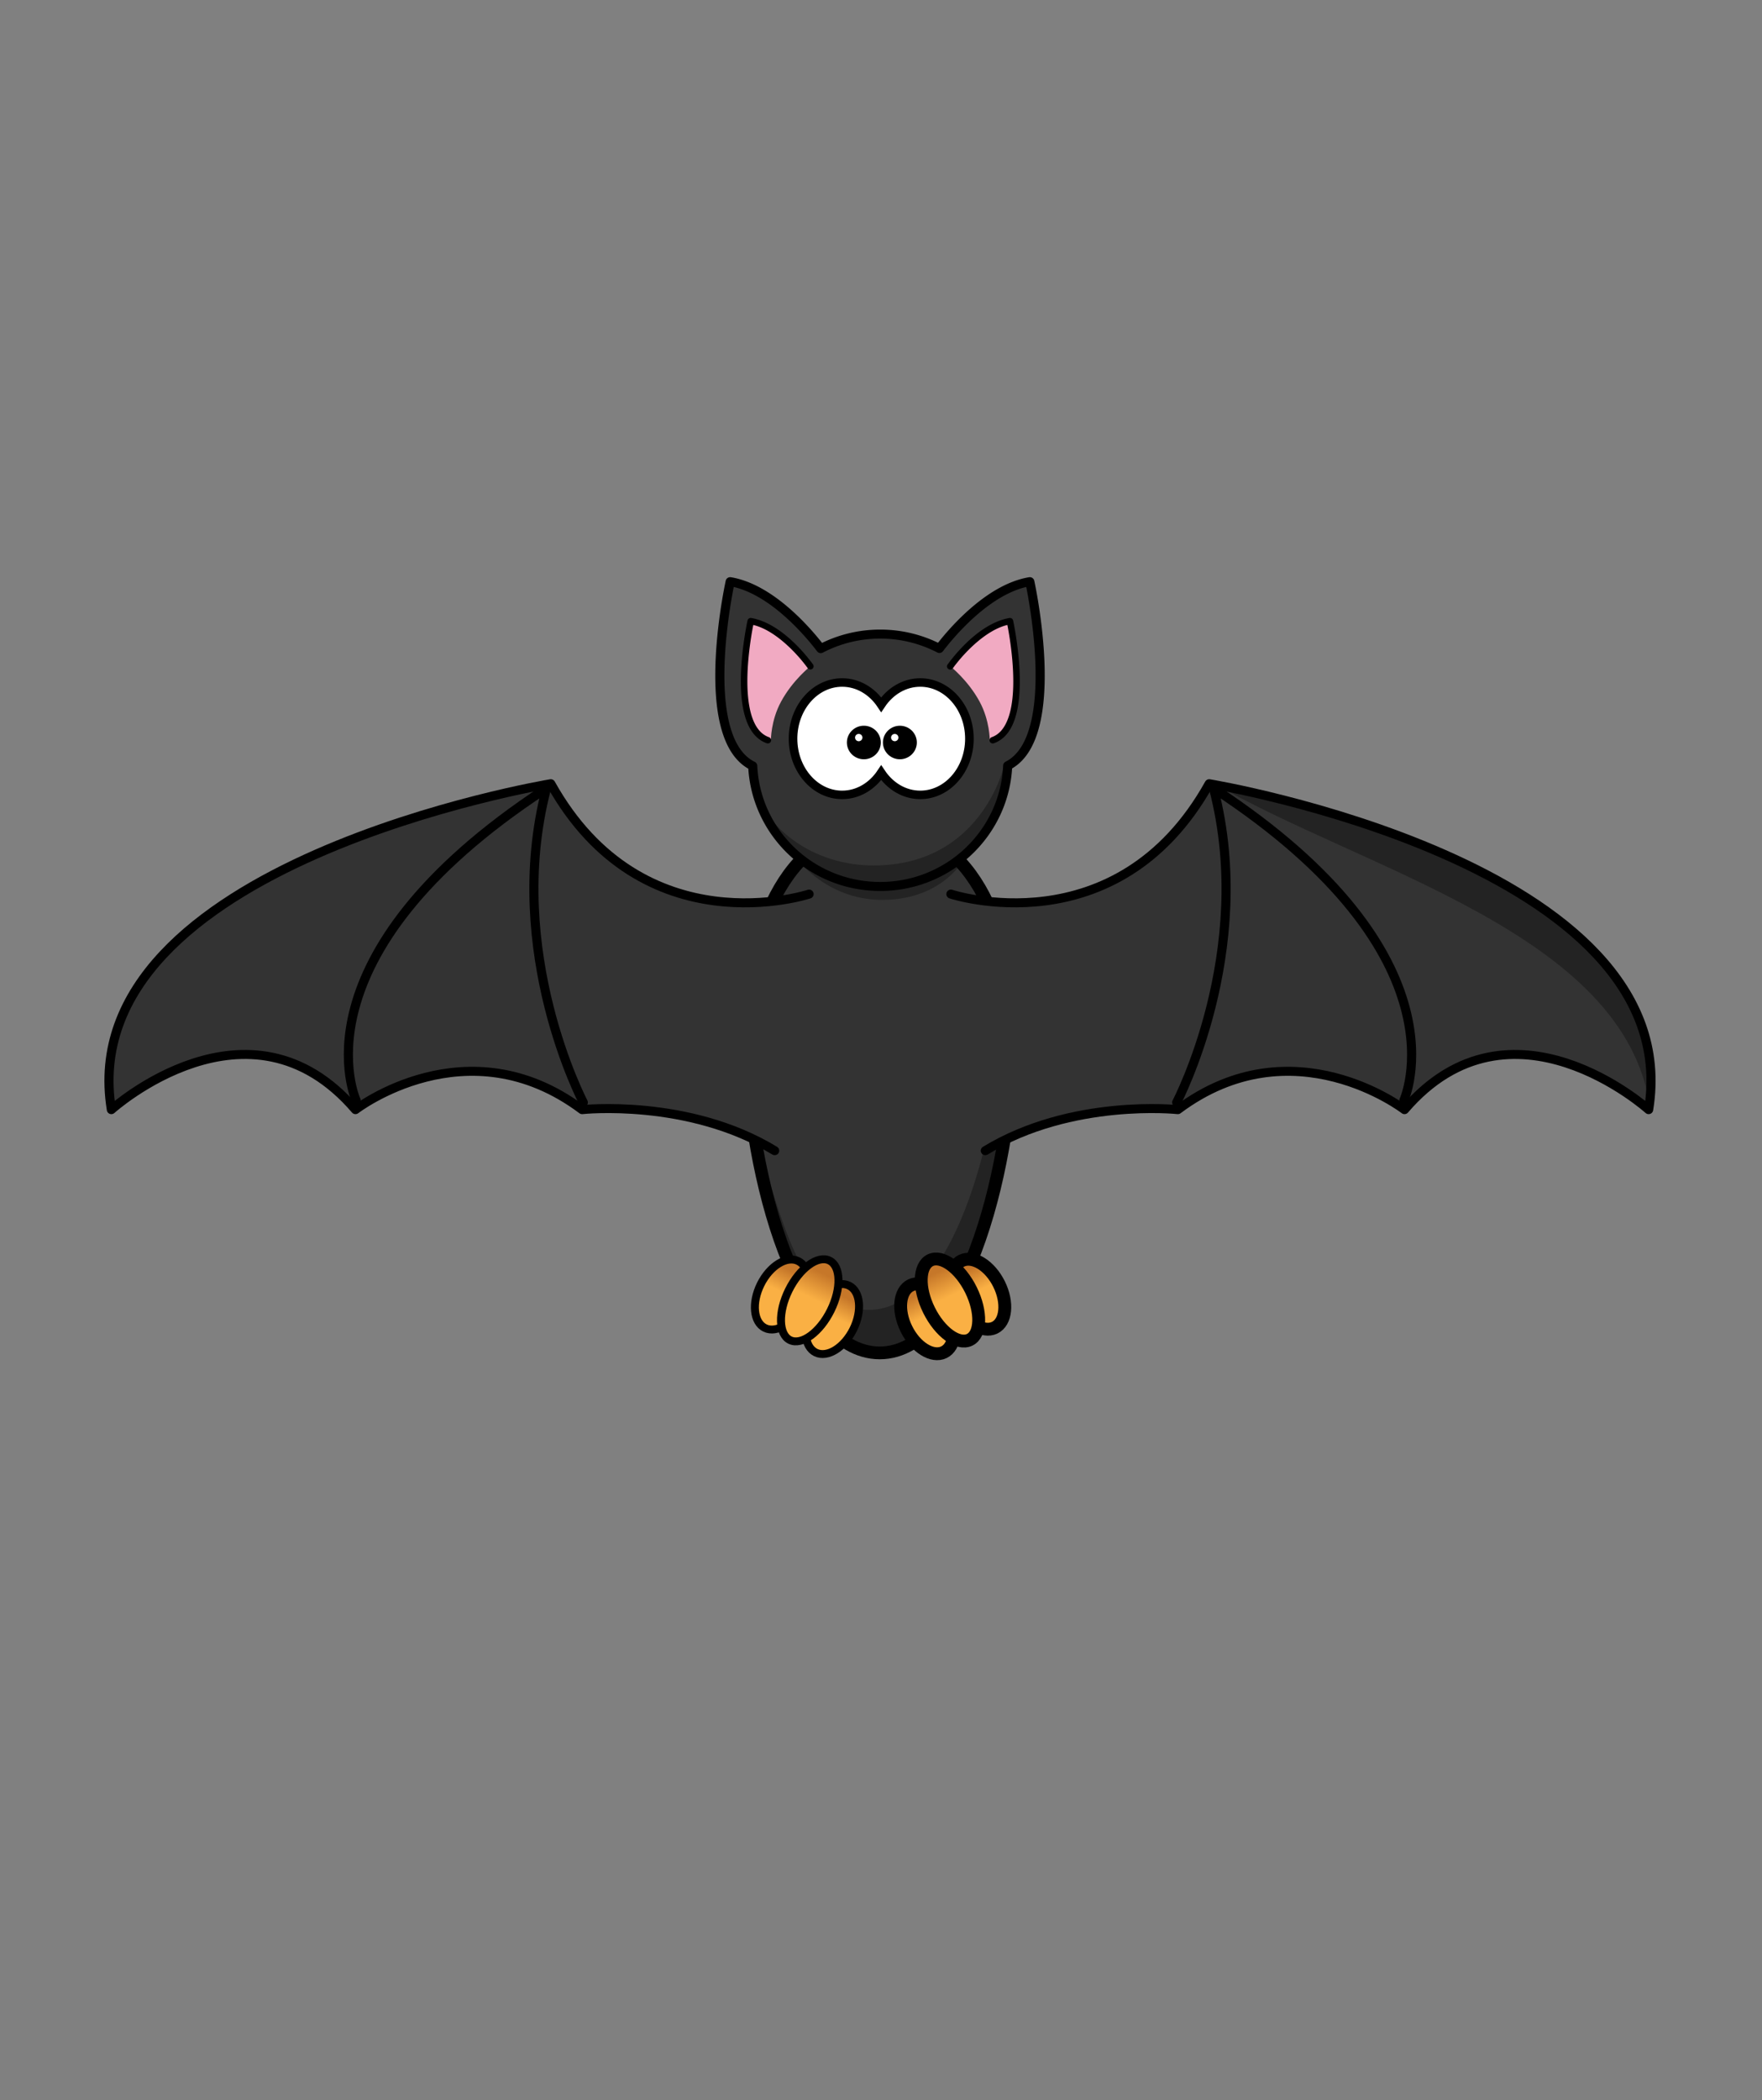 <?xml version='1.0' encoding='utf-8'?>
<svg xmlns="http://www.w3.org/2000/svg" enable-background="new 0 0 360 428.986" overflow="visible" version="1.1" viewBox="0 0 360 428.99"><rect x="0" y="0" width="360" height="428.99" fill="#808080" stroke="none"/> <path d="m207.03 211.94c0 23.821-9.244 64.422-27.29 64.422s-27.29-40.601-27.29-64.422 9.244-43.13 27.29-43.13 27.29 19.309 27.29 43.13z" fill="#333" stroke="#000" stroke-linecap="round" stroke-linejoin="round" stroke-width="2.602" style=""/> <path d="m204.36 196.4c0.415 2.639 0.633 5.365 0.633 8.151 0 23.041-9.337 63.022-27.483 63.022-13.601 0-16.798-15.841-21.789-30.817 2.272 19.015 7.809 38.846 23.732 38.846 18.146 0 27.483-39.982 27.483-63.023 0-5.732-0.919-11.201-2.576-16.179z" fill-opacity=".314" style=""/> <linearGradient id="a" x1="666.28" x2="666.28" y1="-178.48" y2="-182.93" gradientTransform="matrix(-.994 .48 .465 .94 934.14 116.97)" gradientUnits="userSpaceOnUse"> <stop stop-color="#fab044" offset="0"/> <stop stop-color="#c67729" offset="1"/> </linearGradient> <path d="m185.19 271.46c-1.869-3.781-1.466-7.771 0.9-8.912 2.365-1.142 5.792 0.994 7.66 4.769 1.869 3.781 1.465 7.77-0.9 8.912-2.365 1.141-5.798-0.995-7.66-4.769z" fill="url(#a)" stroke="#000" stroke-linecap="round" stroke-linejoin="round" stroke-width="2.625" style=""/> <linearGradient id="b" x1="675.21" x2="675.21" y1="-178.48" y2="-182.93" gradientTransform="matrix(-.994 .48 .465 .94 953.39 107.67)" gradientUnits="userSpaceOnUse"> <stop stop-color="#fab044" offset="0"/> <stop stop-color="#c67729" offset="1"/> </linearGradient> <path d="m195.56 266.45c-1.869-3.781-1.465-7.77 0.9-8.912 2.365-1.141 5.792 0.995 7.66 4.769 1.869 3.781 1.465 7.771-0.9 8.912-2.365 1.142-5.798-0.994-7.66-4.769z" fill="url(#b)" stroke="#000" stroke-linecap="round" stroke-linejoin="round" stroke-width="2.625" style=""/> <linearGradient id="c" x1="670.81" x2="670.81" y1="-179.94" y2="-185.23" gradientTransform="matrix(-.994 .48 .465 .94 943.95 112.25)" gradientUnits="userSpaceOnUse"> <stop stop-color="#fab044" offset="0"/> <stop stop-color="#c67729" offset="1"/> </linearGradient> <path d="m189.81 267.63c-2.216-4.487-2.098-9.053 0.267-10.195s6.078 1.571 8.3 6.058c2.216 4.487 2.098 9.053-0.267 10.195-2.365 1.141-6.077-1.572-8.3-6.058z" fill="url(#c)" stroke="#000" stroke-linecap="round" stroke-linejoin="round" stroke-width="2.625" style=""/> <g transform="matrix(.621 0 0 .614 21.334 117.9)" stroke="#000" stroke-linecap="round" stroke-linejoin="round" style=""> <linearGradient id="d" x1="475.8" x2="475.8" y1="-81.261" y2="-85.708" gradientTransform="matrix(1.6 .782 -.749 1.532 -582.46 -1.516)" gradientUnits="userSpaceOnUse"> <stop stop-color="#fab044" offset="0"/> <stop stop-color="#c67729" offset="1"/> </linearGradient> <path d="m246.4 250.2c3-6.16 2.35-12.66-1.46-14.52-3.8-1.86-9.33 1.62-12.34 7.77-3.01 6.16-2.36 12.66 1.45 14.52s9.34-1.62 12.35-7.77z" fill="url(#d)" stroke-width="2.625"/> <linearGradient id="e" x1="484.73" x2="484.73" y1="-81.26" y2="-85.708" gradientTransform="matrix(1.6 .782 -.749 1.532 -613.46 -16.665)" gradientUnits="userSpaceOnUse"> <stop stop-color="#fab044" offset="0"/> <stop stop-color="#c67729" offset="1"/> </linearGradient> <path d="m229.7 242.04c3-6.16 2.35-12.66-1.46-14.52-3.8-1.86-9.33 1.62-12.34 7.77-3.01 6.16-2.36 12.66 1.45 14.52s9.34-1.62 12.35-7.77z" fill="url(#e)" stroke-width="2.625"/> <linearGradient id="f" x1="480.33" x2="480.33" y1="-82.72" y2="-88.004" gradientTransform="matrix(1.6 .782 -.749 1.532 -598.18 -9.2)" gradientUnits="userSpaceOnUse"> <stop stop-color="#fab044" offset="0"/> <stop stop-color="#c67729" offset="1"/> </linearGradient> <path d="M238.95 243.96c3.57-7.31 3.38-14.75-.43-16.61s-9.79 2.56-13.37 9.87c-3.57 7.31-3.38 14.75.43 16.61s9.8-2.56 13.37-9.87z" fill="url(#f)" stroke-width="2.625"/> <path d="m289.82 190.8c28.39-17.48 63.35-13.65 63.35-13.65 37.86-28.69 74.57 0 74.57 0 35-41.31 80.32 0 80.32 0 13.19-82.037-144.57-108.43-144.57-108.43-30.33 54.99-84.99 36.72-84.99 36.72" fill="#333" stroke-width="3"/> <g fill="#333" stroke-width="3"> <path d="m427.54 174.04s21.8-47.78-62.23-103.54m-12.53 104.25s26.04-50.09 12.21-104.18"/> </g> <g fill="#333" stroke-width="3"> <path d="m220.52 190.8c-28.39-17.48-63.35-13.65-63.35-13.65-37.86-28.69-74.573 0-74.573 0-34.994-41.31-80.313 0-80.313 0-13.195-82.037 144.57-108.43 144.57-108.43 30.33 54.99 84.99 36.72 84.99 36.72"/> <path d="M82.804 174.04S61.003 126.26 145.03 70.5M157.56 174.75s-26.04-50.09-12.2-104.18"/> </g> </g> <path d="m197.79 174.12s-8.498 7.453-18.673 7.453c-7.785 0-12.081-3.054-16.842-6.831 0 0 6.14 9.078 17.953 9.078 13.44 0 17.562-9.7 17.562-9.7z" fill-opacity=".314" style=""/> <g transform="matrix(.621 0 0 .614 21.334 117.9)" style=""> <path d="M304.46 1.5c-13.92 2.347-26.39 17.749-29.76 22.223a41.808 41.808 0 00-19.46-4.785c-7.06 0-13.72 1.753-19.56 4.836-3.31-4.405-15.82-19.918-29.8-22.274 0 0-11.36 52.004 7.42 61.295.98 22.316 19.38 40.105 41.94 40.105 22.58 0 40.99-17.826 41.94-40.176 18.58-9.478 7.28-61.224 7.28-61.224z" fill="#333" stroke="#000" stroke-linecap="round" stroke-linejoin="round" stroke-width="3"/> <path d="M295.98 62.765s-7.35 33.15-42.94 33.15c-17.07 0-31.73-9.15-37.99-22.189 3.78 16.627 20.45 29.174 40.43 29.174 22.77 0 41.24-16.273 41.24-36.329 0-4.995-.74-3.806-.74-3.806z" fill-opacity=".314"/> <path d="M287.95 41.426c-3.83-7.167-9.65-11.778-9.65-11.778s9.17-13.247 19.62-15.007c0 0 6.62 34.886-6.64 39.61 0-.001.05-6.499-3.33-12.825z" fill="#f1aac2"/> <path d="M291.27 54.612a1.07 1.07 0 01.65-1.371c2.66-.946 4.42-3.319 5.56-6.706 1.13-3.364 1.55-7.631 1.54-11.914 0-4.925-.54-9.877-1.08-13.588-.33-2.277-.65-4.079-.86-5.132-6.91 1.67-13.5 8.744-16.35 12.322-1.01 1.244-1.55 2.033-1.55 2.035a1.072 1.072 0 11-1.76-1.222c.1-.047 9.17-13.475 20.32-15.454.56-.095 1.1.269 1.23.828 0 .041 2.19 10.057 2.2 20.211-.01 4.422-.41 8.871-1.65 12.593-1.23 3.704-3.37 6.792-6.88 8.045a1.077 1.077 0 01-1.37-.647z"/> <path d="M222.61 41.426c3.83-7.167 9.65-11.778 9.65-11.778s-9.18-13.247-19.62-15.007c0 0-6.62 34.886 6.64 39.61 0-.001-.06-6.499 3.33-12.825z" fill="#f1aac2"/> <path d="M219.29 54.612a1.07 1.07 0 00-.65-1.371c-2.66-.946-4.43-3.319-5.57-6.706-1.12-3.364-1.54-7.631-1.54-11.914 0-4.925.54-9.877 1.08-13.588.33-2.277.66-4.079.87-5.132 6.91 1.67 13.5 8.744 16.35 12.322 1 1.244 1.55 2.033 1.55 2.035a1.07 1.07 0 101.76-1.222c-.1-.047-9.17-13.475-20.32-15.454a1.072 1.072 0 00-1.23.828c-.01.041-2.2 10.057-2.2 20.211 0 4.422.41 8.871 1.65 12.593 1.23 3.704 3.37 6.792 6.88 8.045a1.077 1.077 0 001.37-.647z"/> <path d="m242.72 35.045c-8.92 0-16.16 8.375-16.16 18.696 0 10.319 7.24 18.695 16.16 18.695 5.24 0 9.89-2.895 12.84-7.375 2.96 4.483 7.62 7.375 12.86 7.375 8.92 0 16.17-8.376 16.17-18.695 0-10.321-7.25-18.696-16.17-18.696-5.24 0-9.9 2.894-12.86 7.376-2.95-4.479-7.6-7.376-12.84-7.376z" fill="#fff" stroke="#000" stroke-linecap="round" stroke-width="2.832"/> <path d="M254.54 55.006a4.676 4.676 0 01-4.68 4.679 4.683 4.683 0 01-4.68-4.679c0-2.585 2.1-4.68 4.68-4.68a4.677 4.677 0 014.68 4.68z" stroke="#000" stroke-linecap="round" stroke-width="1.795"/> <path d="M249.39 53.367c0 .67-.55 1.213-1.21 1.213a1.213 1.213 0 110-2.427c.66 0 1.21.544 1.21 1.214z" fill="#fff"/> <path d="M266.39 55.006a4.674 4.674 0 11-9.35 0 4.675 4.675 0 119.35 0z" stroke="#000" stroke-linecap="round" stroke-width="1.795"/> <path d="M261.24 53.367c0 .67-.54 1.213-1.21 1.213s-1.22-.543-1.22-1.213.55-1.214 1.22-1.214 1.21.544 1.21 1.214z" fill="#fff"/> </g> <path d="m247.67 159.81c30.704 17.933 84.402 30.719 89.456 66.453 0 0 2.309-7.697-1.484-17.523-14.104-36.52-87.972-48.93-87.972-48.93z" fill-opacity=".314" style=""/> </svg>